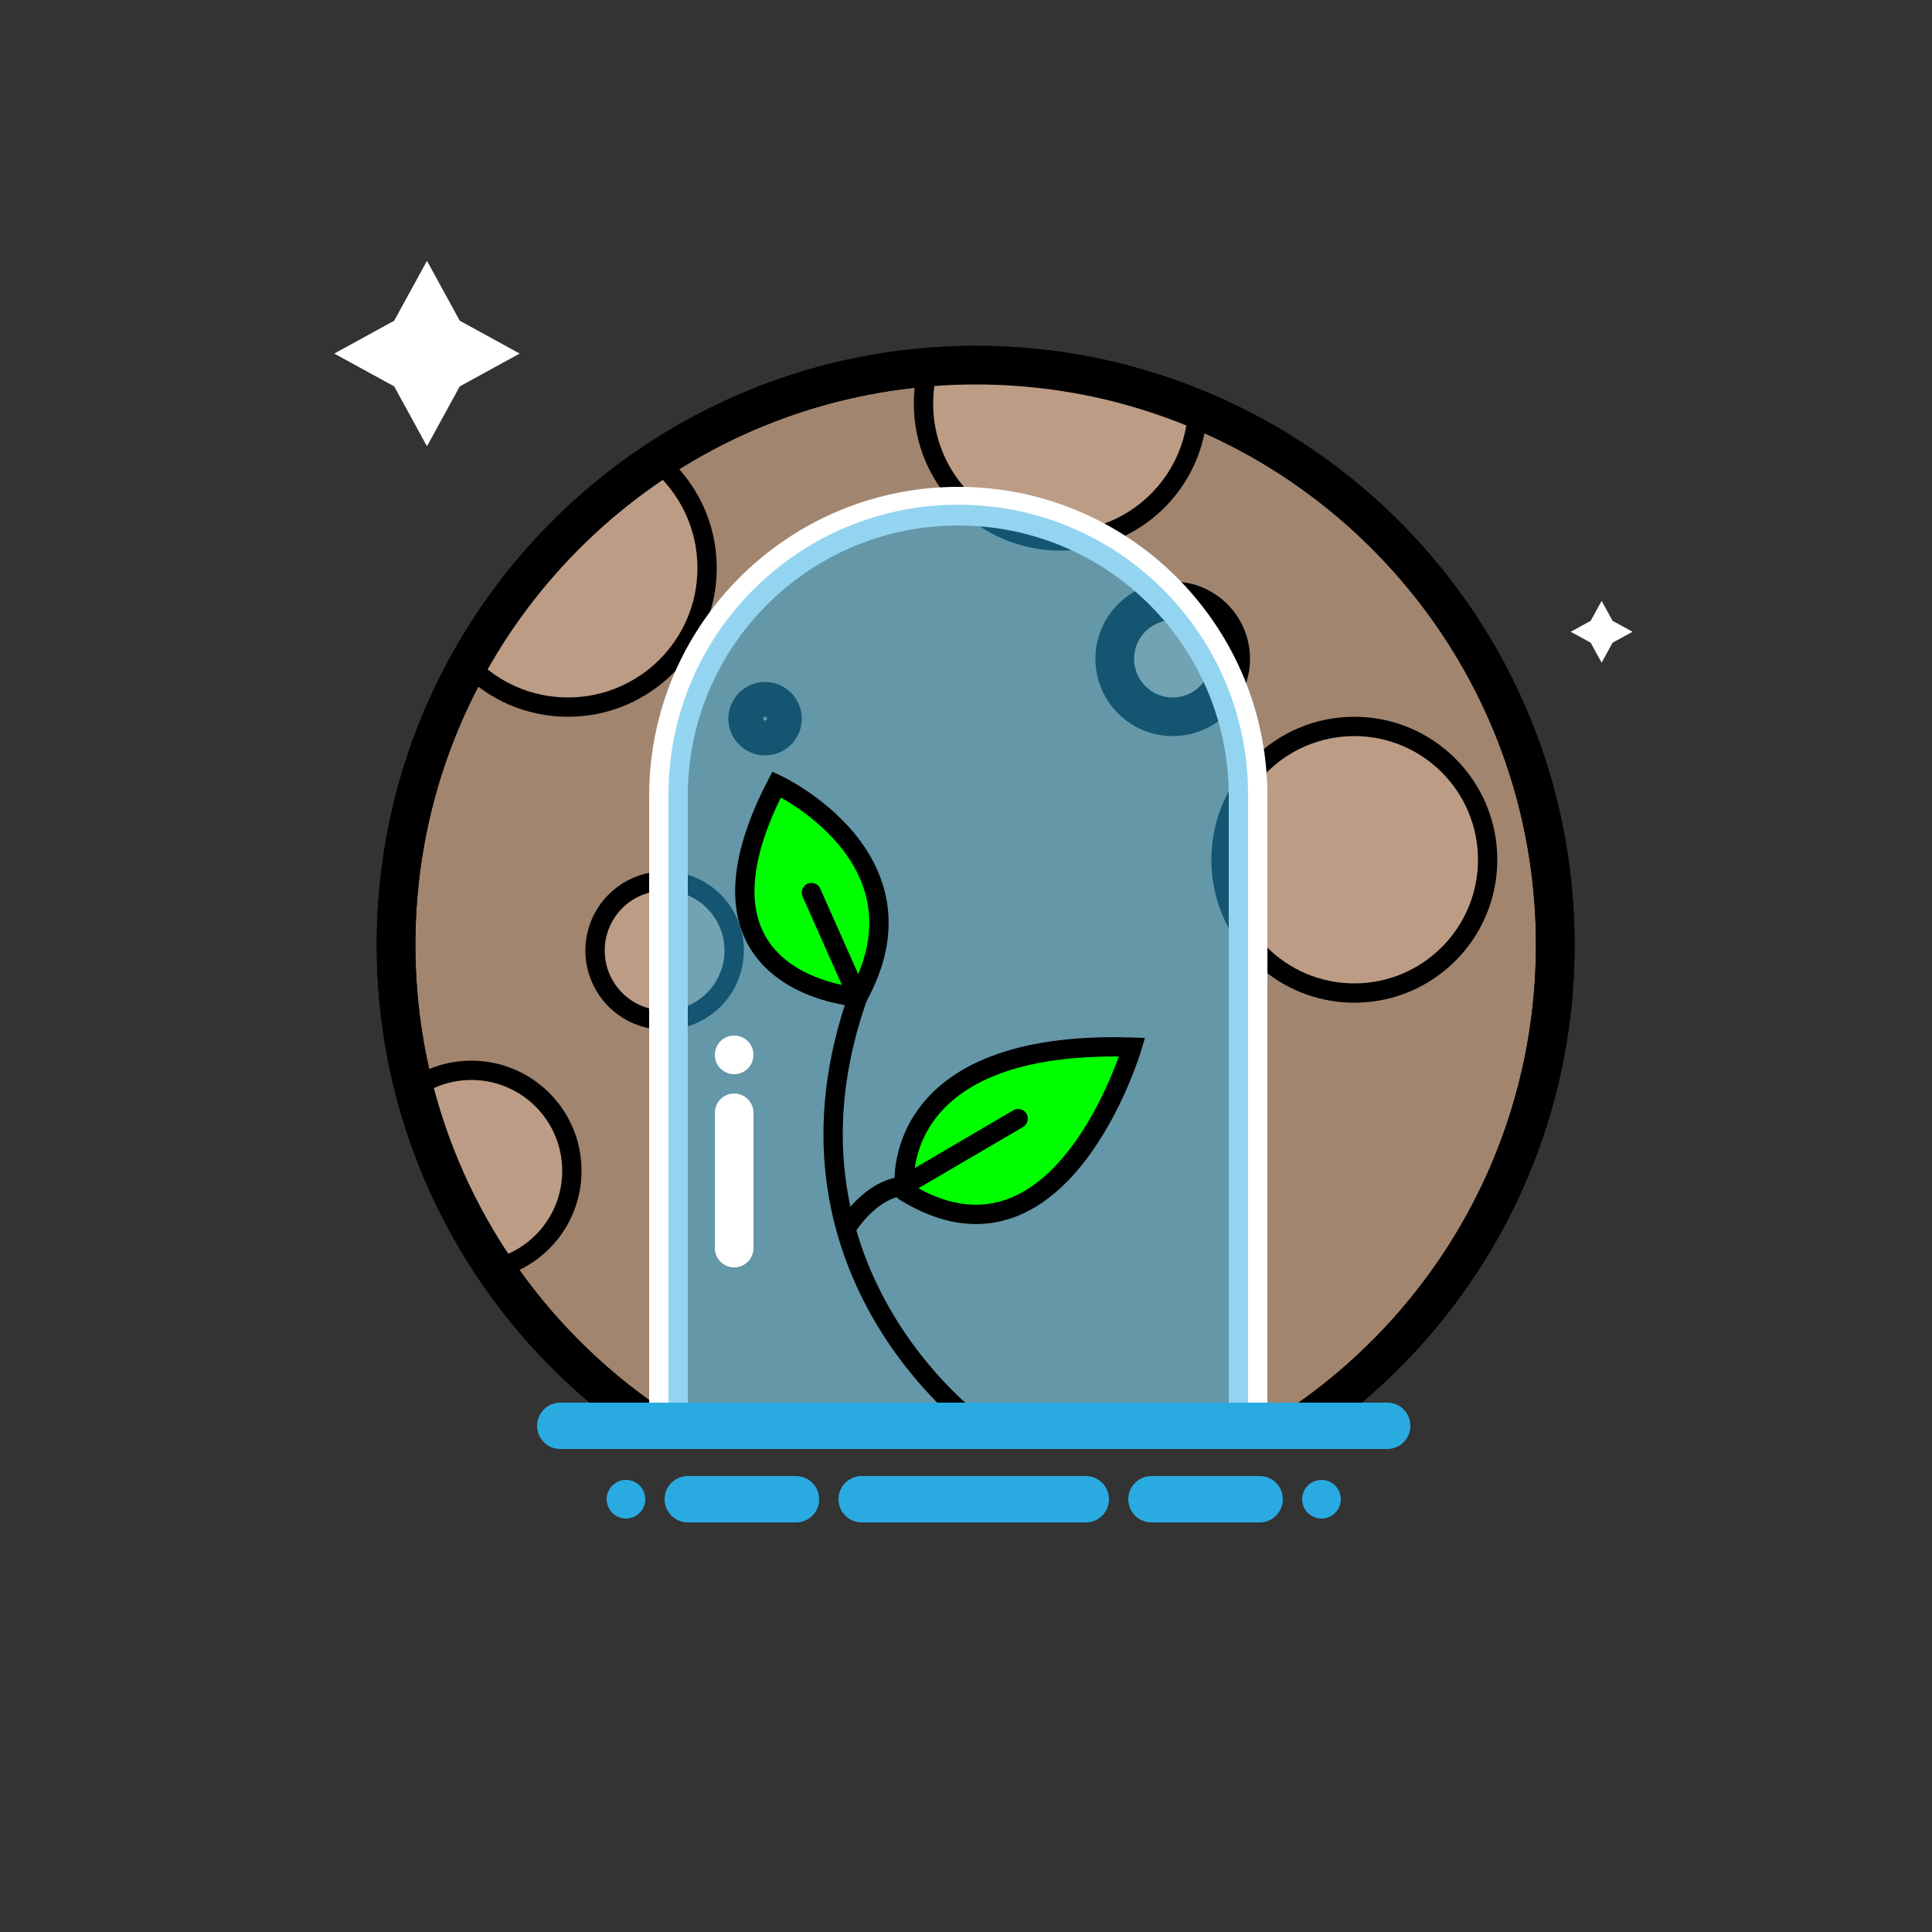 <?xml version="1.0" encoding="utf-8"?>
<!-- Generator: Adobe Illustrator 26.0.1, SVG Export Plug-In . SVG Version: 6.00 Build 0)  -->
<svg version="1.1" id="Слой_1" xmlns="http://www.w3.org/2000/svg" xmlns:xlink="http://www.w3.org/1999/xlink" x="0px" y="0px"
	 viewBox="0 0 500 500" style="enable-background:new 0 0 500 500;" xml:space="preserve">
<rect x="0" y="0" width="500" height="500" fill="#333333" stroke="none"/>
<style type="text/css">
	.st0{fill:#29ABE2;}
	.st1{fill:none;stroke:#29ABE2;stroke-width:12;stroke-linecap:round;stroke-linejoin:round;stroke-miterlimit:10;}
	.st2{fill:#A1856F;stroke:#000000;stroke-width:10;stroke-miterlimit:10;}
	.st3{fill:#BC9C85;stroke:#000000;stroke-width:5;stroke-miterlimit:10;}
	.st4{fill:#BC9C85;stroke:#000000;stroke-width:10;stroke-miterlimit:10;}
	.st5{fill:none;stroke:#000000;stroke-width:10;stroke-miterlimit:10;}
	.st6{fill:none;stroke:#FFFFFF;stroke-width:10;stroke-miterlimit:10;}
	.st7{opacity:0.5;fill:#29ABE2;}
	.st8{fill:none;stroke:#000000;stroke-width:5;stroke-miterlimit:10;}
	.st9{fill:#FFFFFF;}
	.st10{fill:#00FF00;stroke:#000000;stroke-width:5;stroke-miterlimit:10;}
	.st11{fill:none;stroke:#000000;stroke-width:5;stroke-linecap:round;stroke-miterlimit:10;}
	.st12{fill:#FFFFFF;stroke:#000000;stroke-width:5;stroke-linecap:round;stroke-miterlimit:10;}
	.st13{fill:#00FF00;stroke:#000000;stroke-width:5;stroke-linecap:round;stroke-miterlimit:10;}
	.st14{fill:none;stroke:#FFFFFF;stroke-width:10;stroke-linecap:round;stroke-linejoin:round;stroke-miterlimit:10;}
</style>
<g>
	<path class="st0" d="M342,383c-2.76,0-5,2.24-5,5s2.24,5,5,5s5-2.24,5-5S344.76,383,342,383L342,383z"/>
</g>
<g>
	<path class="st0" d="M162,383c-2.76,0-5,2.24-5,5s2.24,5,5,5s5-2.24,5-5S164.76,383,162,383L162,383z"/>
</g>
<line class="st1" x1="178" y1="388" x2="206" y2="388"/>
<line class="st1" x1="298" y1="388" x2="326" y2="388"/>
<line class="st1" x1="223" y1="388" x2="281" y2="388"/>
<path class="st2" d="M402.5,244.5c0,52.15-26.61,98.08-67,124.95l-12.5-0.07l-150-0.82l-4.87-0.03
	c-15.77-10.75-29.39-24.43-40.06-40.25c-2.26-3.34-4.38-6.77-6.35-10.29c-4.42-7.83-8.15-16.11-11.12-24.73
	c-1.3-3.8-2.46-7.66-3.46-11.59c-3.03-11.88-4.64-24.34-4.64-37.17c0-26.28,6.76-50.98,18.64-72.46
	c11.77-21.3,28.57-39.43,48.8-52.79c20.49-13.53,44.49-22.17,70.35-24.25c4.02-0.33,8.1-0.5,12.21-0.5c0.99,0,1.97,0.01,2.95,0.03
	c13.96,0.27,27.45,2.44,40.23,6.28c4.87,1.46,9.64,3.17,14.29,5.1C364.29,128.46,402.5,182.02,402.5,244.5z"/>
<circle class="st3" cx="350.5" cy="222.5" r="34.5"/>
<circle class="st4" cx="303.5" cy="170.5" r="15"/>
<circle class="st3" cx="172" cy="246" r="18"/>
<path class="st3" d="M148,303c0,12.27-8.5,22.55-19.93,25.28c-2.26-3.34-4.38-6.77-6.35-10.29c-4.42-7.83-8.15-16.11-11.12-24.73
	c-1.3-3.8-2.46-7.66-3.46-11.59c4.21-2.95,9.33-4.67,14.86-4.67C136.36,277,148,288.64,148,303z"/>
<circle class="st5" cx="198" cy="186" r="4.5"/>
<path class="st3" d="M183,147c0,19.88-16.12,36-36,36c-10.15,0-19.32-4.2-25.86-10.96c11.77-21.3,28.57-39.43,48.8-52.79
	C177.92,125.86,183,135.84,183,147z"/>
<path class="st3" d="M309.97,105.91C309.23,124.86,293.64,140,274.5,140c-19.61,0-35.5-15.89-35.5-35.5c0-3.29,0.45-6.48,1.29-9.5
	c4.02-0.33,8.1-0.5,12.21-0.5c0.99,0,1.97,0.01,2.95,0.03c13.96,0.27,27.45,2.44,40.23,6.28
	C300.55,102.27,305.32,103.98,309.97,105.91z"/>
<path class="st5" d="M402.5,244.5c0,52.15-26.61,98.08-67,124.95l-12.5-0.07l-150-0.82l-4.87-0.03
	c-15.77-10.75-29.39-24.43-40.06-40.25c-2.26-3.34-4.38-6.77-6.35-10.29c-4.42-7.83-8.15-16.11-11.12-24.73
	c-1.3-3.8-2.46-7.66-3.46-11.59c-3.03-11.88-4.64-24.34-4.64-37.17c0-26.28,6.76-50.98,18.64-72.46
	c11.77-21.3,28.57-39.43,48.8-52.79c20.49-13.53,44.49-22.17,70.35-24.25c4.02-0.33,8.1-0.5,12.21-0.5c0.99,0,1.97,0.01,2.95,0.03
	c13.96,0.27,27.45,2.44,40.23,6.28c4.87,1.46,9.64,3.17,14.29,5.1C364.29,128.46,402.5,182.02,402.5,244.5z"/>
<path class="st6" d="M323,206v163.38l-150-0.82V206c0-5.49,0.59-10.85,1.71-16c7.33-33.73,37.36-59,73.29-59s65.96,25.27,73.29,59
	C322.41,195.15,323,200.51,323,206z"/>
<path class="st7" d="M323,205.62V369l-150-0.82V205.62c0-5.49,0.59-10.85,1.71-16c7.33-33.73,37.36-59,73.29-59
	s65.96,25.27,73.29,59C322.41,194.77,323,200.13,323,205.62z"/>
<path class="st8" d="M252.5,368.53c0,0-55.8-40.53-30.15-111.53"/>
<polygon class="st9" points="417.33,160.67 422.5,163.5 417.33,166.33 414.5,171.5 411.67,166.33 406.5,163.5 411.67,160.67 
	414.5,155.5 "/>
<polygon class="st9" points="118.99,83.01 134.5,91.5 118.99,99.99 110.5,115.5 102.01,99.99 86.5,91.5 102.01,83.01 110.5,67.5 "/>
<path class="st8" d="M218.91,318c0,0,7.09-12,17.09-11"/>
<path class="st10" d="M221.98,258.03c0,0-47.98-3.03-20.98-55.03C201,203,241.97,222.06,221.98,258.03"/>
<line class="st11" x1="222" y1="258" x2="210" y2="231"/>
<path class="st12" d="M269.5,387.5"/>
<path class="st13" d="M234.05,306.94c0,0-4.05-37.94,58.95-35.94c0,0-18.5,62.5-58.95,37.3"/>
<line class="st11" x1="234.5" y1="306.5" x2="263.5" y2="289.5"/>
<line class="st14" x1="190" y1="323" x2="190" y2="288"/>
<g>
	<path class="st9" d="M190,268c-2.76,0-5,2.24-5,5s2.24,5,5,5s5-2.24,5-5S192.76,268,190,268L190,268z"/>
</g>
<line class="st1" x1="359.01" y1="369" x2="145" y2="369"/>
</svg>
